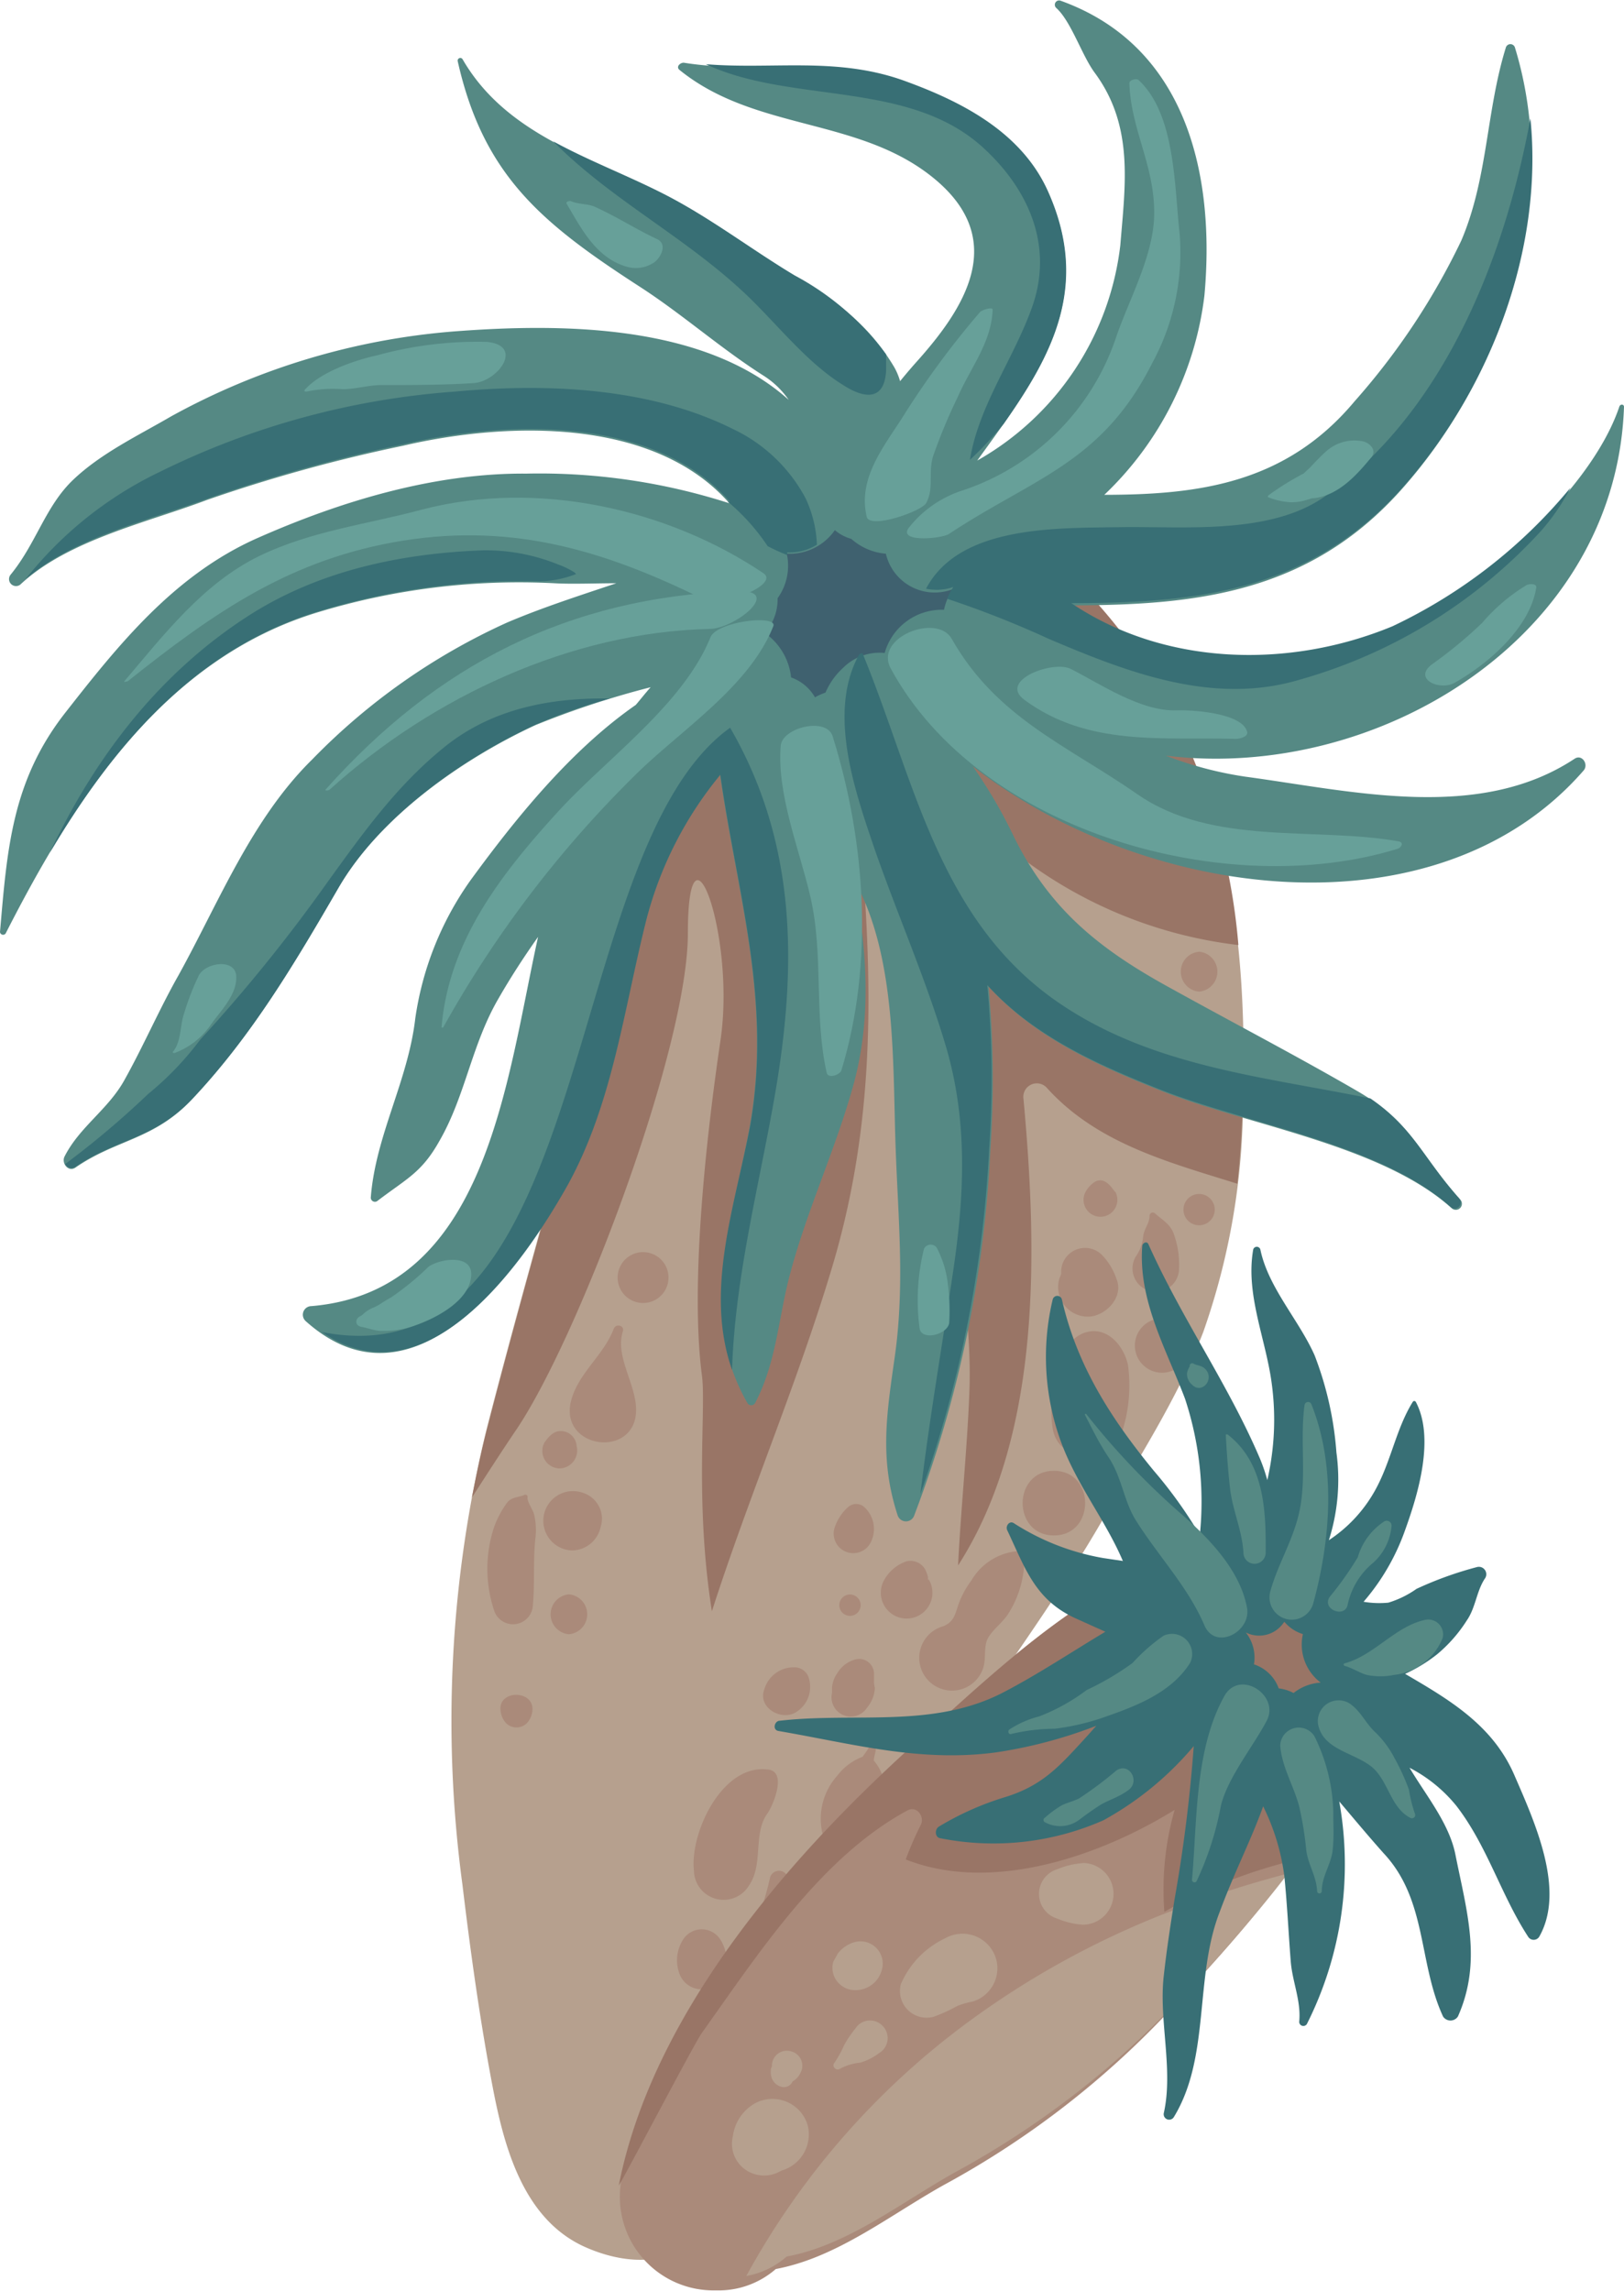 <svg xmlns="http://www.w3.org/2000/svg" viewBox="0 -0.047 109.5 154.434"><title>Depositphotos_92035462_07</title><g data-name="Layer 2"><g data-name="Layer 1"><path d="M49.23 145.18c-.09-.87-.92-1.86-1.91-1.45l-1 .4c.47-.2-.33 0-.45.09a3.12 3.12 0 0 0-2.5 2.28 2.38 2.38 0 0 0 .6 2.27 2.46 2.46 0 0 0 2.27.6q-.86.14.33 0a3 3 0 0 0 1.25-.77 5.15 5.15 0 0 0 .85-1 3.68 3.68 0 0 0 .56-2.42z" fill="#aa8a7a"/><path d="M46.9 138.62a1.61 1.61 0 0 0 0 3.22 1.61 1.61 0 0 0 0-3.22z" fill="#aa8a7a"/><path d="M40.86 147.3a1.47 1.47 0 0 0 0 2.93 1.47 1.47 0 0 0 0-2.93z" fill="#aa8a7a"/><path d="M42.53 143.7a1.11 1.11 0 0 0 0 2.23 1.11 1.11 0 0 0 0-2.23z" fill="#aa8a7a"/><path d="M76.92 44.43c-2.46-3.68-7.49-9.2-12.56-11.18a14.66 14.66 0 0 0-2.6-1.16 11 11 0 0 0-8.67.9 6.52 6.52 0 0 0-5.75 6.68c0 9.44-4.2 18.17-6.55 27.18-2.57 9.86-5.46 19.63-8 29.52A82.74 82.74 0 0 0 31.18 127c.55 4.58 1.19 9.22 2.06 13.75.77 4 2.05 8.67 6 10.58 2.11 1 5 1.53 7.08 0 7.3-5.41 8.39-15.87 12.13-23.66 4.33-9 10.75-16.43 15.77-25.05 2.41-4.13 5.19-8.4 6.91-12.87A47 47 0 0 0 83.81 74c.29-10.5-.93-20.66-6.89-29.57z" fill="#b6a08e"/><path d="M67 58.32c-.3-.7.54-1.62 1.22-1.06a30 30 0 0 0 15.28 6.4 41.65 41.65 0 0 0-6.55-19.23c-2.46-3.68-7.49-9.2-12.56-11.18a14.66 14.66 0 0 0-2.6-1.16 11 11 0 0 0-8.67.9 6.52 6.52 0 0 0-5.75 6.68c0 9.44-4.2 18.17-6.55 27.18-2.57 9.86-5.46 19.63-8 29.52-.39 1.5-.7 3-1 4.53 1-1.55 2-3.11 3.06-4.67 4.22-6.35 11.5-25.65 11.5-33.35 0-8.66 3.24.16 2.2 7.2-.93 6.28-2.07 16.36-1.25 22.61.29 2.19-.5 8.47.67 15.88 2.47-7.68 5.66-15.12 8-22.84 2.86-9.35 2.9-18.24 2.13-27.91a.86.86 0 0 1 1.61-.53C63.63 64.55 63.64 73 64.36 81c.39 4.29 1.17 8.5 1 12.82-.15 3.89-.57 7.77-.76 11.66 5.7-8.86 5.33-21.44 4.41-31.44a.91.91 0 0 1 1.57-.76c3.37 3.74 8.15 5 12.85 6.47.21-1.92.32-3.85.37-5.79v-1.57C76.52 70 70.21 65.74 67 58.32z" fill="#997566"/><path d="M59.9 47.29A15.7 15.7 0 0 0 69.28 39a21.55 21.55 0 0 0-5.89-3.73 14.67 14.67 0 0 0-2.6-1.16 11 11 0 0 0-8.67.9 6.52 6.52 0 0 0-5.75 6.68v.12C49.59 46 54.23 49 59.9 47.29z" fill="#3f616f"/><path d="M106.17 51.1c-6.47 4.28-15 2.18-22.2 1.21a24.93 24.93 0 0 1-5.37-1.42c14.24 1.77 30.36-7.94 30.9-23.51 0-.19-.26-.21-.32 0-2 5.92-10 12.7-15.37 14.94-7 2.9-15.39 2.67-21.66-1.56 8.43 0 16.08-.79 22.33-7.79 7-7.85 10.81-19.54 7.67-29.8a.32.32 0 0 0-.62 0c-1.33 4.29-1.2 8.78-3 13A46.61 46.61 0 0 1 91.34 27c-4.66 5.58-10.57 6.3-16.88 6.31a22.2 22.2 0 0 0 6.75-13.44C81.95 11.72 80 3.05 71.51 0a.29.29 0 0 0-.29.49c1 .9 1.72 3.18 2.58 4.35 2.67 3.6 2.07 7.54 1.74 11.63A19.23 19.23 0 0 1 65.89 31c4-5.55 8.06-10.7 4.77-18.1C68.91 9 65 7 61.16 5.54 56 3.62 51.2 5 46.1 4.18c-.25 0-.54.28-.28.49C50.94 8.82 57.95 7.83 63 12s2 8.79-1.25 12.4c-.38.43-.73.84-1.06 1.25a4.35 4.35 0 0 0-.38-.92c-1.67-2.83-3.93-4.52-6.72-6.18-3-1.8-5.7-3.9-8.84-5.5-4.92-2.5-10.62-4-13.57-9.12a.18.18 0 0 0-.32.14c1.73 7.71 5.67 10.93 12.23 15.18 2.89 1.86 5.45 4.15 8.35 6a5.89 5.89 0 0 1 1.74 1.66c-5.74-5.15-15.38-5.17-22.64-4.61a47.22 47.22 0 0 0-19 5.72c-2.23 1.3-4.7 2.47-6.59 4.26s-2.5 4.3-4.24 6.42a.47.47 0 0 0 .66.66c3.2-3 8.56-4.18 12.57-5.7A105.75 105.75 0 0 1 27.18 30c7.09-1.65 16.94-1.89 22 3.88a41.79 41.79 0 0 0-13.69-2c-6.2-.05-12.51 1.86-18.12 4.34S8 43.4 4.4 48 .48 57.2 0 62.78a.21.21 0 0 0 .38.1c4.67-9.17 10.7-18.54 21.11-21.67a46.71 46.71 0 0 1 15.88-1.94c1.23.07 2.74 0 4.19 0-2.48.83-5 1.64-7.37 2.65a43.1 43.1 0 0 0-13.15 9.24c-4.07 4-6.28 9.61-9 14.53-1.31 2.31-2.38 4.81-3.69 7.14-1.1 1.94-3 3.11-4 5.09-.22.45.26 1.07.74.74 2.79-1.93 5.3-1.85 7.91-4.66 4-4.26 6.89-9.16 9.79-14.16 2.79-4.8 8.36-8.71 13.3-11a59.93 59.93 0 0 1 7.78-2.56c-.34.38-.66.79-1 1.19-4.48 3.11-8.25 7.86-11.15 11.83A21.27 21.27 0 0 0 28 68.61c-.49 4.22-2.68 7.89-3 12.08a.28.28 0 0 0 .42.24c2-1.53 3-1.91 4.2-4.05 1.77-3.06 2.17-6.5 4-9.63.74-1.29 1.64-2.7 2.66-4.14C34.11 72.94 32.81 87 21 88a.58.58 0 0 0-.4 1c7.22 6.49 14.23-3.14 17.57-9.08C41.29 74.43 42 68.06 43.55 62a25.31 25.31 0 0 1 5-9.82c1.13 8 3.52 15.23 2 23.73-1.17 6.34-3.59 12.66-.15 18.63a.3.3 0 0 0 .51 0c1.46-2.78 1.56-5.71 2.36-8.71 1.15-4.32 3.05-8.36 4.25-12.66 1.31-4.71.9-9.31.08-13.89.11.21.22.41.33.63 2.51 5.1 2.26 11.88 2.46 17.44.17 4.77.62 9.2-.05 14-.55 3.88-1.06 6.93.18 10.74a.59.59 0 0 0 1.13 0 79.65 79.65 0 0 0 5.13-24.7 68.63 68.63 0 0 0-.13-10.94c3.14 3.46 7.47 5.38 11.73 7.07 5.85 2.31 14.76 3.63 19.49 7.87a.41.41 0 0 0 .58-.58c-2.76-3.08-3.17-5.12-6.92-7.3-4.14-2.4-8.35-4.59-12.54-6.91-4.76-2.6-8.19-5.28-10.64-10.27a32.73 32.73 0 0 0-2.76-4.72c11.7 9.1 31.33 11.61 41.19.28.35-.41-.11-1.12-.61-.79zm-52.83-5.48a4.2 4.2 0 0 0-1.77-3 3.4 3.4 0 0 0 .86-2.34 3.75 3.75 0 0 0 .62-3 3.7 3.7 0 0 0 3.24-1.59 2.9 2.9 0 0 0 1.11.59 4 4 0 0 0 2.33 1 3.38 3.38 0 0 0 4.34 2.45l.18-.06a3.74 3.74 0 0 0-.6 1.39 4 4 0 0 0-4 2.91 3.48 3.48 0 0 0-2.8 1 4.84 4.84 0 0 0-1.19 1.67 4.23 4.23 0 0 0-.71.32 3 3 0 0 0-1.61-1.34z" fill="#558984"/><path d="M37.62 38a13 13 0 0 0-5-.95c-5.64.2-11.25 1.4-16 4.5-6 3.9-10.27 9.55-13.26 15.89 4.28-7.23 9.81-13.78 18.18-16.3a46.89 46.89 0 0 1 14.84-2 7.07 7.07 0 0 0 2.46-.49l-.09-.1a5.49 5.49 0 0 0-1.13-.55z" fill="#386f75"/><path d="M50.31 19.81c2.1 2 4.07 4.57 6.54 6.1 1.55 1 2.83 1 2.9-1.06v-1a18.41 18.41 0 0 0-6.17-5.33c-3-1.8-5.7-3.9-8.84-5.5-2.43-1.24-5.05-2.23-7.44-3.54 3.91 3.95 8.88 6.42 13.01 10.33z" fill="#386f75"/><path d="M66.39 10c3 2.79 4.62 6.54 3.23 10.57-1.23 3.52-3.62 6.67-4.22 10.38a25.39 25.39 0 0 0 2.27-2.42c3.29-4.68 5.82-9.35 3-15.66-1.75-3.94-5.69-6-9.5-7.4-4.63-1.74-9-.81-13.58-1.19C53.4 7 61.39 5.3 66.39 10z" fill="#386f75"/><path d="M49.36 92.3c.19-6.19 1.81-12.36 2.87-18.43 1.53-8.76 1.51-17.07-3-24.86-11.59 8.31-8.93 44.35-27.51 40.74 6.85 4.77 13.36-4.22 16.54-9.88C41.31 74.36 42.06 68 43.57 62a25.31 25.31 0 0 1 5-9.82c1.13 8 3.52 15.23 2 23.73C49.5 81.44 47.51 87 49.36 92.3z" fill="#386f75"/><path d="M92.4 74C85 72.49 77.37 71.83 71 67.28 63.2 61.67 61.62 52.4 58.16 44c-.08 0-.15 0-.23.07-2.15 3.87-.3 9.16 1 13 1.55 4.47 3.48 8.83 4.83 13.36 1.52 5.1 1.27 10.16.48 15.4-.74 5-1.59 9.87-2.18 14.83A80.87 80.87 0 0 0 66.7 77.3a68.62 68.62 0 0 0-.13-10.94c3.14 3.46 7.47 5.38 11.73 7.07 5.85 2.31 14.76 3.63 19.49 7.87a.41.41 0 0 0 .58-.58C95.89 77.94 95.32 76 92.4 74z" fill="#386f75"/><path d="M64.1 39.58l.18-.06a3.67 3.67 0 0 0-.41.8 66.29 66.29 0 0 1 6.8 2.68c5.35 2.28 11.14 4.53 17 2.76a34.85 34.85 0 0 0 16.22-10 14.16 14.16 0 0 0 2-2.93 34.84 34.84 0 0 1-12 9.34c-7 2.9-15.39 2.67-21.66-1.56 8.43 0 16.08-.79 22.33-7.79 5.91-6.62 9.52-16 8.63-24.89-1.81 9.88-6.08 20-13.86 25.49-3.71 2.62-9.55 2-13.82 2.07s-10.83-.13-13.07 4.15a3.52 3.52 0 0 0 1.66-.06z" fill="#386f75"/><path d="M49.39 28.86c-5.62-2.8-12.56-3.08-18.7-2.51a53.58 53.58 0 0 0-19.89 5.4A25.68 25.68 0 0 0 1.72 39c3.22-2.81 8.36-4 12.24-5.43a105.75 105.75 0 0 1 13.25-3.68c7.09-1.65 16.94-1.89 22 3.88h-.14a14.16 14.16 0 0 1 2.69 3 13.48 13.48 0 0 0 1.32.6v-.18a3.43 3.43 0 0 0 2-.52 8 8 0 0 0-.77-3.14 10.74 10.74 0 0 0-4.92-4.67z" fill="#386f75"/><path d="M36.11 48.8a36.65 36.65 0 0 1 5-1.76c-4-.06-7.93.68-11.14 3.27s-5.48 5.78-7.81 9a109.6 109.6 0 0 1-8.67 10.74A20.79 20.79 0 0 1 10 73.69a61 61 0 0 1-5.6 4.73.47.47 0 0 0 .7.18c2.82-1.93 5.33-1.84 7.94-4.65 4-4.26 6.89-9.16 9.79-14.16C25.6 55 31.17 51.08 36.11 48.8z" fill="#386f75"/><path d="M79.17 83.21c-.23-.74-.79-1-1.29-1.46a.22.22 0 0 0-.37.16c0 .52-.37.86-.43 1.39a2.79 2.79 0 0 1-.5 1.36 1.57 1.57 0 1 0 2.92.79 6.1 6.1 0 0 0-.33-2.24z" fill="#aa8a7a"/><path d="M75.17 80.29c-.31-.44-.74-1-1.35-.67a1.91 1.91 0 0 0-.62.67 1.14 1.14 0 1 0 2 0z" fill="#aa8a7a"/><path d="M76.06 92c-.24-1.22-1.28-2.54-2.65-2.28-2.35.44-2.75 4.8-2.42 6.59.45 2.43 4.15 2.25 4.72 0a10.3 10.3 0 0 0 .35-4.31z" fill="#aa8a7a"/><path d="M75.28 86.17a4.27 4.27 0 0 0-1-1.64 1.61 1.61 0 0 0-2.73 1.13v.16c0 .03-.09.24-.13.35a2 2 0 0 0 1.93 2.54c1.18 0 2.45-1.31 1.93-2.54z" fill="#aa8a7a"/><path d="M68.42 104.54a4 4 0 0 0-2.92 1.95 6.12 6.12 0 0 0-.9 1.69c-.23.71-.33 1.12-1 1.4a2.21 2.21 0 1 0 2.72 2.72c.17-.62 0-1.37.29-1.91s.92-1 1.32-1.57a6.94 6.94 0 0 0 1.14-3.82.52.52 0 0 0-.65-.46z" fill="#aa8a7a"/><path d="M62.57 106.44v-.18a2.64 2.64 0 0 0-.2-.53 1.14 1.14 0 0 0-1.27-.52 2.74 2.74 0 0 0-1.47 1.23 1.74 1.74 0 1 0 3 0z" fill="#aa8a7a"/><path d="M58.29 101.56a.82.82 0 0 0-1.12 0 3.17 3.17 0 0 0-.92 1.46 1.32 1.32 0 0 0 2.41 1 2 2 0 0 0-.37-2.46z" fill="#aa8a7a"/><path d="M71.06 99.1c-2.81 0-2.81 4.36 0 4.36s2.81-4.36 0-4.36z" fill="#aa8a7a"/><path d="M58.92 118.64c0-.21.08-.42.11-.62a.26.26 0 0 0-.48-.2c-.12.19-.26.38-.39.56a3.83 3.83 0 0 0-1.71 1.28 4.33 4.33 0 0 0-1 3.86c.33 2.11 3.74 2 4.15 0 .3-1.52.4-3.64-.68-4.88z" fill="#aa8a7a"/><path d="M58.93 113.26v-.52a1 1 0 0 0-1.22-.93 2 2 0 0 0-1.25.93 1.88 1.88 0 0 0-.36 1v.33a1.3 1.3 0 0 0 2.36 1 2.24 2.24 0 0 0 .53-1.33 1.62 1.62 0 0 1-.06-.48z" fill="#aa8a7a"/><path d="M53.13 126.52a.63.63 0 0 0-1.21 0c-.61 2.85-2.05 5.58-2.74 8.43-.79 3.27 4.09 4.62 5 1.39s-.46-6.55-1.05-9.82z" fill="#aa8a7a"/><path d="M51.85 119.25c-3.12-.49-5.35 4.25-5.06 6.81a2 2 0 0 0 3.71 1c1-1.45.25-3.49 1.25-4.87.34-.47 1.33-2.74.1-2.94z" fill="#aa8a7a"/><path d="M54.54 113.09a1 1 0 0 0-1-.74 2.05 2.05 0 0 0-2 1.47c-.48 1.21 1.08 2.14 2.07 1.59a2 2 0 0 0 .93-2.32z" fill="#aa8a7a"/><path d="M48.59 130.73a1.49 1.49 0 0 0-2.55 0 2.59 2.59 0 0 0-.25 2.21 1.6 1.6 0 0 0 3.05 0 2.59 2.59 0 0 0-.25-2.21z" fill="#aa8a7a"/><path d="M57.31 107.44a.72.72 0 0 0 0 1.44.72.72 0 0 0 0-1.44z" fill="#aa8a7a"/><path d="M80.85 80.44a1.05 1.05 0 0 0 0 2.11 1.05 1.05 0 0 0 0-2.11z" fill="#aa8a7a"/><path d="M78.35 88.83a1.83 1.83 0 0 0 0 3.66 1.83 1.83 0 0 0 0-3.66z" fill="#aa8a7a"/><path d="M80.85 64.11a1.35 1.35 0 0 0 0 2.69 1.35 1.35 0 0 0 0-2.69z" fill="#aa8a7a"/><path d="M36 102c-.08-.28-.47-.84-.43-1.1a.15.15 0 0 0-.22-.17c-.4.17-.85.13-1.16.52a6.55 6.55 0 0 0-.88 1.66 8.92 8.92 0 0 0 0 5.59 1.34 1.34 0 0 0 2.62-.35c.14-1.52 0-3.05.18-4.59A4.48 4.48 0 0 0 36 102z" fill="#aa8a7a"/><path d="M38.88 97.43a1.08 1.08 0 0 0-.94-1c-.58-.07-.91.33-1.22.75a1.18 1.18 0 0 0 1 1.76 1.21 1.21 0 0 0 1.16-1.51z" fill="#aa8a7a"/><path d="M40.59 102.32a1.85 1.85 0 0 0-1.33-1.75 2 2 0 0 0-2.57 1.43 2 2 0 0 0 1.88 2.47 2 2 0 0 0 1.94-1.63 1.74 1.74 0 0 0 .08-.52z" fill="#aa8a7a"/><path d="M42 89.7c.13-.4-.48-.55-.62-.17-.67 1.8-2.43 3-2.89 4.91-.75 3.21 4.35 3.85 4.4.6.03-1.76-1.45-3.64-.89-5.34z" fill="#aa8a7a"/><path d="M43.36 84.36a1.71 1.71 0 0 0 0 3.43 1.71 1.71 0 0 0 0-3.43z" fill="#aa8a7a"/><path d="M33.75 115.24a1.44 1.44 0 0 0 .39.89 1 1 0 0 0 1.37 0 1.44 1.44 0 0 0 .39-.89c.1-1.38-2.3-1.38-2.15 0z" fill="#aa8a7a"/><path d="M38.36 107.43a1.35 1.35 0 0 0 0 2.69 1.35 1.35 0 0 0 0-2.69z" fill="#aa8a7a"/><path d="M51.47 38.59c-6.43-4.32-15.19-6.32-23-4.29-3.7 1-7.47 1.43-11 3.14-3.77 1.84-6.42 5.3-9.09 8.44-.08.09.19 0 .23 0 5.85-4.66 11-8.27 18.56-9.48s13.77.74 20.37 4c1.06.53 5.08-1.04 3.93-1.81z" fill="#67a099"/><path d="M79.53 15.63c-.35-3.2-.29-8-2.76-10.28-.15-.14-.63 0-.62.21.1 3.18 1.75 5.6 1.67 8.95-.07 2.76-1.72 5.67-2.59 8.25a16.34 16.34 0 0 1-10.47 10.3 7.55 7.55 0 0 0-3.41 2.38c-1 1.13 2.15.83 2.63.51 5.76-3.81 10.32-4.78 13.72-11.54a15.59 15.59 0 0 0 1.83-8.78z" fill="#67a099"/><path d="M66.07 21a58.87 58.87 0 0 0-5.24 7.12c-1.28 2-3 4.11-2.39 6.67.19.85 3.64-.34 4-.91.55-1 .14-2 .46-3.13a36.76 36.76 0 0 1 1.66-4c.87-2 2.3-3.72 2.37-5.93-.03-.21-.79.06-.86.18z" fill="#67a099"/><path d="M47.9 42.92c-1.83 4.52-7 8.17-10.25 11.72-3.81 4.18-7.39 8.71-7.88 14.58h.11a75.06 75.06 0 0 1 12.83-16.9c3.08-3.09 7.78-6 9.43-10.15.32-.8-3.79-.35-4.24.75z" fill="#67a099"/><path d="M49.7 39.8c-11.42.42-20.27 5-27.74 13.37-.09.11.22.08.28 0 6.94-6.25 16.27-10.61 25.6-10.82 1.71-.01 5.02-2.66 1.86-2.55z" fill="#67a099"/><path d="M56.14 49.58c-.41-1.31-3.4-.59-3.5.65-.27 3.28 1.27 7 2 10.17.91 3.93.23 8 1.1 11.87.1.44.95.12 1-.19 2.19-7.19 1.63-15.4-.6-22.5z" fill="#67a099"/><path d="M94.3 56.67c-5.64-1-12.53.34-17.6-3.17-4.78-3.32-9.51-5.15-12.54-10.5-1-1.72-5.22-.08-4.11 2 6 11.08 22.72 15.71 34.19 12.17.27-.1.43-.43.06-.5z" fill="#67a099"/><path d="M79.36 47.84c-2.42.09-5.13-1.76-7.15-2.79-1.2-.61-4.92.77-3.14 2.08 4.29 3.16 9.26 2.5 14.28 2.63.23 0 .83-.14.74-.48-.34-1.28-3.75-1.48-4.73-1.44z" fill="#67a099"/><path d="M102.94 39.39a12.22 12.22 0 0 0-3 2.55 30 30 0 0 1-3.35 2.77c-1.38 1 .48 1.84 1.49 1.27 2.25-1.27 5.05-3.67 5.5-6.39.07-.33-.48-.28-.64-.2z" fill="#67a099"/><path d="M63.92 86.59a7 7 0 0 0-.75-2.51.5.5 0 0 0-.87.06 14.31 14.31 0 0 0-.3 5.32c.09.92 1.88.47 2-.32a13.8 13.8 0 0 0-.08-2.55z" fill="#67a099"/><path d="M32.83 23a25.44 25.44 0 0 0-7.38.9c-1.51.33-3.83 1.12-4.9 2.33-.1.11.09.14.17.11a8.72 8.72 0 0 1 2.39-.15c.85 0 1.76-.28 2.6-.28 2.07 0 4.12 0 6.2-.13 1.65-.09 3.46-2.53.92-2.78z" fill="#67a099"/><path d="M44.32 16.08c-1-.47-1.9-1-2.85-1.51-.45-.24-.91-.47-1.37-.68s-1.11-.15-1.64-.39c-.1 0-.33.05-.25.19 1 1.7 2 3.67 4.07 4.25a2.19 2.19 0 0 0 1.87-.33c.43-.34.85-1.2.17-1.53z" fill="#67a099"/><path d="M91.88 29.7a2.86 2.86 0 0 0-2.43.65c-.4.35-.75.73-1.12 1.12l-.45.42.45-.16a2.81 2.81 0 0 0-.78.33 17.72 17.72 0 0 0-2 1.27c-.07.05-.1.13 0 .16a4.94 4.94 0 0 0 1.44.32 3.42 3.42 0 0 0 .95-.11l.54-.16h.1c1.67-.19 2.9-1.56 3.9-2.78.37-.5-.15-.96-.6-1.06z" fill="#67a099"/><path d="M28.89 85.35a18.75 18.75 0 0 1-2.53 2.07c-.42.21-.79.53-1.23.7a2.19 2.19 0 0 0-.6.38l-.16.14q-.22.31 0 0c-.47.18-.45.68 0 .76s.82.24 1.26.27A6.26 6.26 0 0 0 28 89.3c1.38-.48 3.7-1.67 3.77-3.38.08-1.47-2.14-1.11-2.88-.57z" fill="#67a099"/><path d="M13.41 65.7a17.4 17.4 0 0 0-1 2.58c-.28.81-.18 1.88-.74 2.56-.07.08.06.12.12.09a5.14 5.14 0 0 0 2.41-1.88c.65-.94 1.77-2 1.73-3.26s-2.05-.96-2.52-.09z" fill="#67a099"/><path d="M89.25 107.21c-8.26-8.26-20.78 4.24-26.85 9.63-8.5 7.54-17.26 18.61-20.4 29.6a6.31 6.31 0 0 0 6 7.91h.31a5.86 5.86 0 0 0 4-1.44c4.12-.77 7.64-3.6 11.32-5.66A60.15 60.15 0 0 0 79 135.34c5.57-6.05 18.7-19.68 10.25-28.13z" fill="#aa8a7a"/><path d="M47.32 137c3.81-5.34 8-11.83 13.86-15 .66-.36 1.2.46.89 1a21.93 21.93 0 0 0-1 2.3c5.8 2.3 13.11-.23 18.13-3.34.71-.44.17-.66 0 0a19.56 19.56 0 0 0-.69 6.87 33.41 33.41 0 0 1 8.89-3.5c4.21-6.06 7-13 1.87-18.13-8.26-8.26-20.78 4.24-26.85 9.63-6.46 5.73-18.11 17.22-20.7 30.46.47-.74 5.1-9.6 5.6-10.29z" fill="#997566"/><path d="M78.69 128.89a58.27 58.27 0 0 0-13.37 7.34 52.47 52.47 0 0 0-15 17.15 5.59 5.59 0 0 0 2.72-1.31c4.12-.77 7.64-3.6 11.32-5.66a60.15 60.15 0 0 0 15.36-11.91c1.88-2 4.63-5 7.12-8.25a74.46 74.46 0 0 0-8.15 2.64z" fill="#b6a08e"/><path d="M54.46 143.22a2.48 2.48 0 0 0-3.59-1.46 3 3 0 0 0-1.45 2.17A2.15 2.15 0 0 0 50 146a2.2 2.2 0 0 0 2.59.33l.12-.06a2.54 2.54 0 0 0 1.75-3.05z" fill="#b6a08e"/><path d="M59.48 136.49a1.17 1.17 0 0 0-1.82.23 7.11 7.11 0 0 0-.76 1.13 6.78 6.78 0 0 1-.66 1.19c-.16.23.15.53.38.38A3.53 3.53 0 0 1 58 139a4 4 0 0 0 1.28-.65 1.17 1.17 0 0 0 .2-1.86z" fill="#b6a08e"/><path d="M53.31 138.23a1 1 0 0 0-1.26 1l.07-.14a2.72 2.72 0 0 0-.13.3 1.25 1.25 0 0 0 0 .46c.08.7 1.07 1.17 1.46.41a1.37 1.37 0 0 0 .21-.15 1.3 1.3 0 0 0 .29-.38 1 1 0 0 0-.64-1.5z" fill="#b6a08e"/><path d="M67.16 132a2.36 2.36 0 0 0-3.42-1.39 6.07 6.07 0 0 0-3 3.1 1.8 1.8 0 0 0 2.2 2.2 10.71 10.71 0 0 0 1.53-.69l.12-.06.16-.06a5.87 5.87 0 0 1 .83-.22 2.34 2.34 0 0 0 1.58-2.88z" fill="#b6a08e"/><path d="M57.64 130.87a2.14 2.14 0 0 0-1.16.79c-.1.19-.29.52-.3.55a1.5 1.5 0 0 0 0 .79 1.53 1.53 0 0 0 1.46 1.11 1.83 1.83 0 0 0 1.83-1.41 1.5 1.5 0 0 0-1.83-1.83z" fill="#b6a08e"/><path d="M56.44 131.73l.05-.07c.08-.14.11-.2-.05.07z" fill="#b6a08e"/><path d="M73 125.55a5.41 5.41 0 0 0-1.71.41 1.74 1.74 0 0 0 0 3.33 5.41 5.41 0 0 0 1.71.41 2.08 2.08 0 0 0 0-4.16z" fill="#b6a08e"/><path d="M102.1 119.6c-1.46-3.36-4.38-5.07-7.36-6.81a10.51 10.51 0 0 0 2.16-1.32 9.78 9.78 0 0 0 2-2.28c.61-.88.65-2 1.25-2.87a.5.5 0 0 0-.56-.73 24.32 24.32 0 0 0-4.08 1.47 6.57 6.57 0 0 1-1.9.93 6.35 6.35 0 0 1-1.67-.06 15 15 0 0 0 2.81-4.86c.88-2.43 2-6.19.71-8.62a.12.12 0 0 0-.2 0c-1.14 1.83-1.47 4.06-2.56 6a9.59 9.59 0 0 1-3.1 3.33 13.47 13.47 0 0 0 .51-5.91 22.78 22.78 0 0 0-1.47-6.55c-1.06-2.39-3.13-4.57-3.66-7.14a.25.25 0 0 0-.48 0c-.54 3.06.88 6.09 1.26 9.13a18.17 18.17 0 0 1-.31 6.42 11.73 11.73 0 0 0-.5-1.46c-2.13-5-5.3-9.47-7.52-14.45-.1-.22-.39-.08-.41.11-.29 3.69 1.63 7 2.88 10.31a22.15 22.15 0 0 1 1 9.19 30.37 30.37 0 0 0-3.11-4.34C74.9 95.57 72.61 92 71.6 87.55a.32.32 0 0 0-.62 0 16.67 16.67 0 0 0 .57 9.63c1.07 2.9 3 5.27 4.16 8l-1.34-.2a16.22 16.22 0 0 1-6-2.34c-.3-.21-.59.18-.46.46 1.23 2.59 1.88 4.75 4.73 6l1.89.85c-2.24 1.34-4.43 2.8-6.71 4-4.77 2.57-10.08 1.41-15.24 2-.36 0-.52.62-.09.69 5 .86 9.48 2.12 14.62 1.45a31.54 31.54 0 0 0 6.81-1.8l-.66.74c-1.76 1.91-2.89 3.26-5.46 4.06a19.71 19.71 0 0 0-4.5 2c-.28.18-.28.72.1.78a18.37 18.37 0 0 0 11-1.21 21.39 21.39 0 0 0 6.09-5 101.49 101.49 0 0 1-1.3 10.36c-.27 1.71-.53 3.38-.72 5.11-.35 3 .66 6.32 0 9.27a.37.37 0 0 0 .67.28c2.48-4.05 1.38-9.4 3.09-13.82 1-2.71 2.13-4.87 2.94-7.14a14.87 14.87 0 0 1 1.43 4.72c.19 1.9.28 3.83.43 5.74.11 1.37.71 2.67.57 4.07a.28.28 0 0 0 .52.14 23.92 23.92 0 0 0 2.18-15c1 1.18 2 2.38 3 3.5 2.94 3.15 2.32 7.37 4 11a.6.6 0 0 0 1 0c1.65-3.7.59-7.11-.17-10.93-.42-2.1-2-4-3.09-5.84a9.92 9.92 0 0 1 3.16 2.57c2.09 2.71 3 6 4.83 8.81a.44.44 0 0 0 .76 0c1.78-3.15-.31-7.72-1.69-10.9zm-14.88-5.52a2.85 2.85 0 0 0-1-.31 2.65 2.65 0 0 0-1.67-1.62A2.74 2.74 0 0 0 84 110a2 2 0 0 0 2.5-.59l.1-.13a2.63 2.63 0 0 0 1.25.83 3.21 3.21 0 0 0 1.2 3.27 3.26 3.26 0 0 0-1.83.7z" fill="#386f75"/><path d="M79.75 102.1a50 50 0 0 1-6.52-6.84s-.1 0-.08.06c.51 1 1 2 1.63 2.92.87 1.34 1 2.91 1.8 4.19 1.5 2.4 3.52 4.49 4.63 7.09.74 1.73 3.18.43 2.87-1.2-.47-2.49-2.49-4.59-4.33-6.22z" fill="#558984"/><path d="M82.77 96.65h-.12c.06 1.2.15 2.39.28 3.59.17 1.52.82 2.85.91 4.38a.75.75 0 0 0 1.5 0c.02-2.83-.08-6.04-2.57-7.97z" fill="#558984"/><path d="M81.33 92.31c-.28-.34-.54-.26-.87-.44a.17.17 0 0 0-.24.19 1.4 1.4 0 0 0-.18.43.93.93 0 0 0 .33.8c.63.66 1.5-.29.96-.98z" fill="#558984"/><path d="M88.42 94.61a.24.24 0 0 0-.46.06c-.3 2.23.09 4.43-.25 6.65s-1.5 3.88-2.06 5.92a1.5 1.5 0 0 0 2.9.79c1.18-4.34 1.54-9.24-.13-13.42z" fill="#558984"/><path d="M93.34 102.51a4.33 4.33 0 0 0-1.79 2.42 22.3 22.3 0 0 1-1.9 2.68c-.55.84 1.05 1.45 1.22.51a5 5 0 0 1 1.72-2.82 3.78 3.78 0 0 0 1.24-2.51.33.33 0 0 0-.49-.28z" fill="#558984"/><path d="M78.45 110.22a12.56 12.56 0 0 0-2.09 1.84 18.69 18.69 0 0 1-3.09 1.82 13.11 13.11 0 0 1-3.21 1.78 6.66 6.66 0 0 0-2 .88c-.14.1-.06.37.13.3a12.94 12.94 0 0 1 2.92-.35 16 16 0 0 0 3.54-.85c2.09-.73 4.37-1.64 5.6-3.6a1.36 1.36 0 0 0-1.8-1.82z" fill="#558984"/><path d="M82.54 114.31c-2 3.62-1.81 8.39-2.17 12.38a.17.17 0 0 0 .31.08 20.8 20.8 0 0 0 1.64-5.09c.46-1.9 2.18-4 3.09-5.73s-1.85-3.52-2.87-1.64z" fill="#558984"/><path d="M75.29 119.29a25.54 25.54 0 0 1-2.55 1.91c-.37.17-.76.27-1.13.44a7.05 7.05 0 0 0-1.16.85.17.17 0 0 0 0 .3 2.15 2.15 0 0 0 2.38-.21c.44-.33.87-.64 1.34-.94s1.3-.55 1.89-1c.84-.57.11-1.9-.77-1.35z" fill="#558984"/><path d="M89.9 122.09a12.17 12.17 0 0 0-1.27-5.09 1.25 1.25 0 0 0-2.31.62c.11 1.45.89 2.67 1.27 4.07a22.25 22.25 0 0 1 .48 2.94c.11 1 .7 1.78.74 2.84a.16.16 0 0 0 .31 0c0-1.06.64-1.83.74-2.83s.03-1.69.04-2.55z" fill="#558984"/><path d="M95.4 122.21a9.57 9.57 0 0 1-.4-1.61 14.81 14.81 0 0 0-1-2.18 6.51 6.51 0 0 0-1.32-1.74c-.56-.54-.89-1.26-1.48-1.74a1.4 1.4 0 0 0-2.31 1.34c.39 1.62 2.37 1.82 3.55 2.74s1.28 2.79 2.68 3.49a.22.22 0 0 0 .28-.3z" fill="#558984"/><path d="M96.05 109.16c-2 .45-3.4 2.39-5.39 2.92a.09.09 0 0 0 0 .17c.52.14 1 .47 1.49.61a4.57 4.57 0 0 0 1.85 0 4 4 0 0 0 3.27-2.48 1 1 0 0 0-1.22-1.22z" fill="#558984"/></g></g></svg>